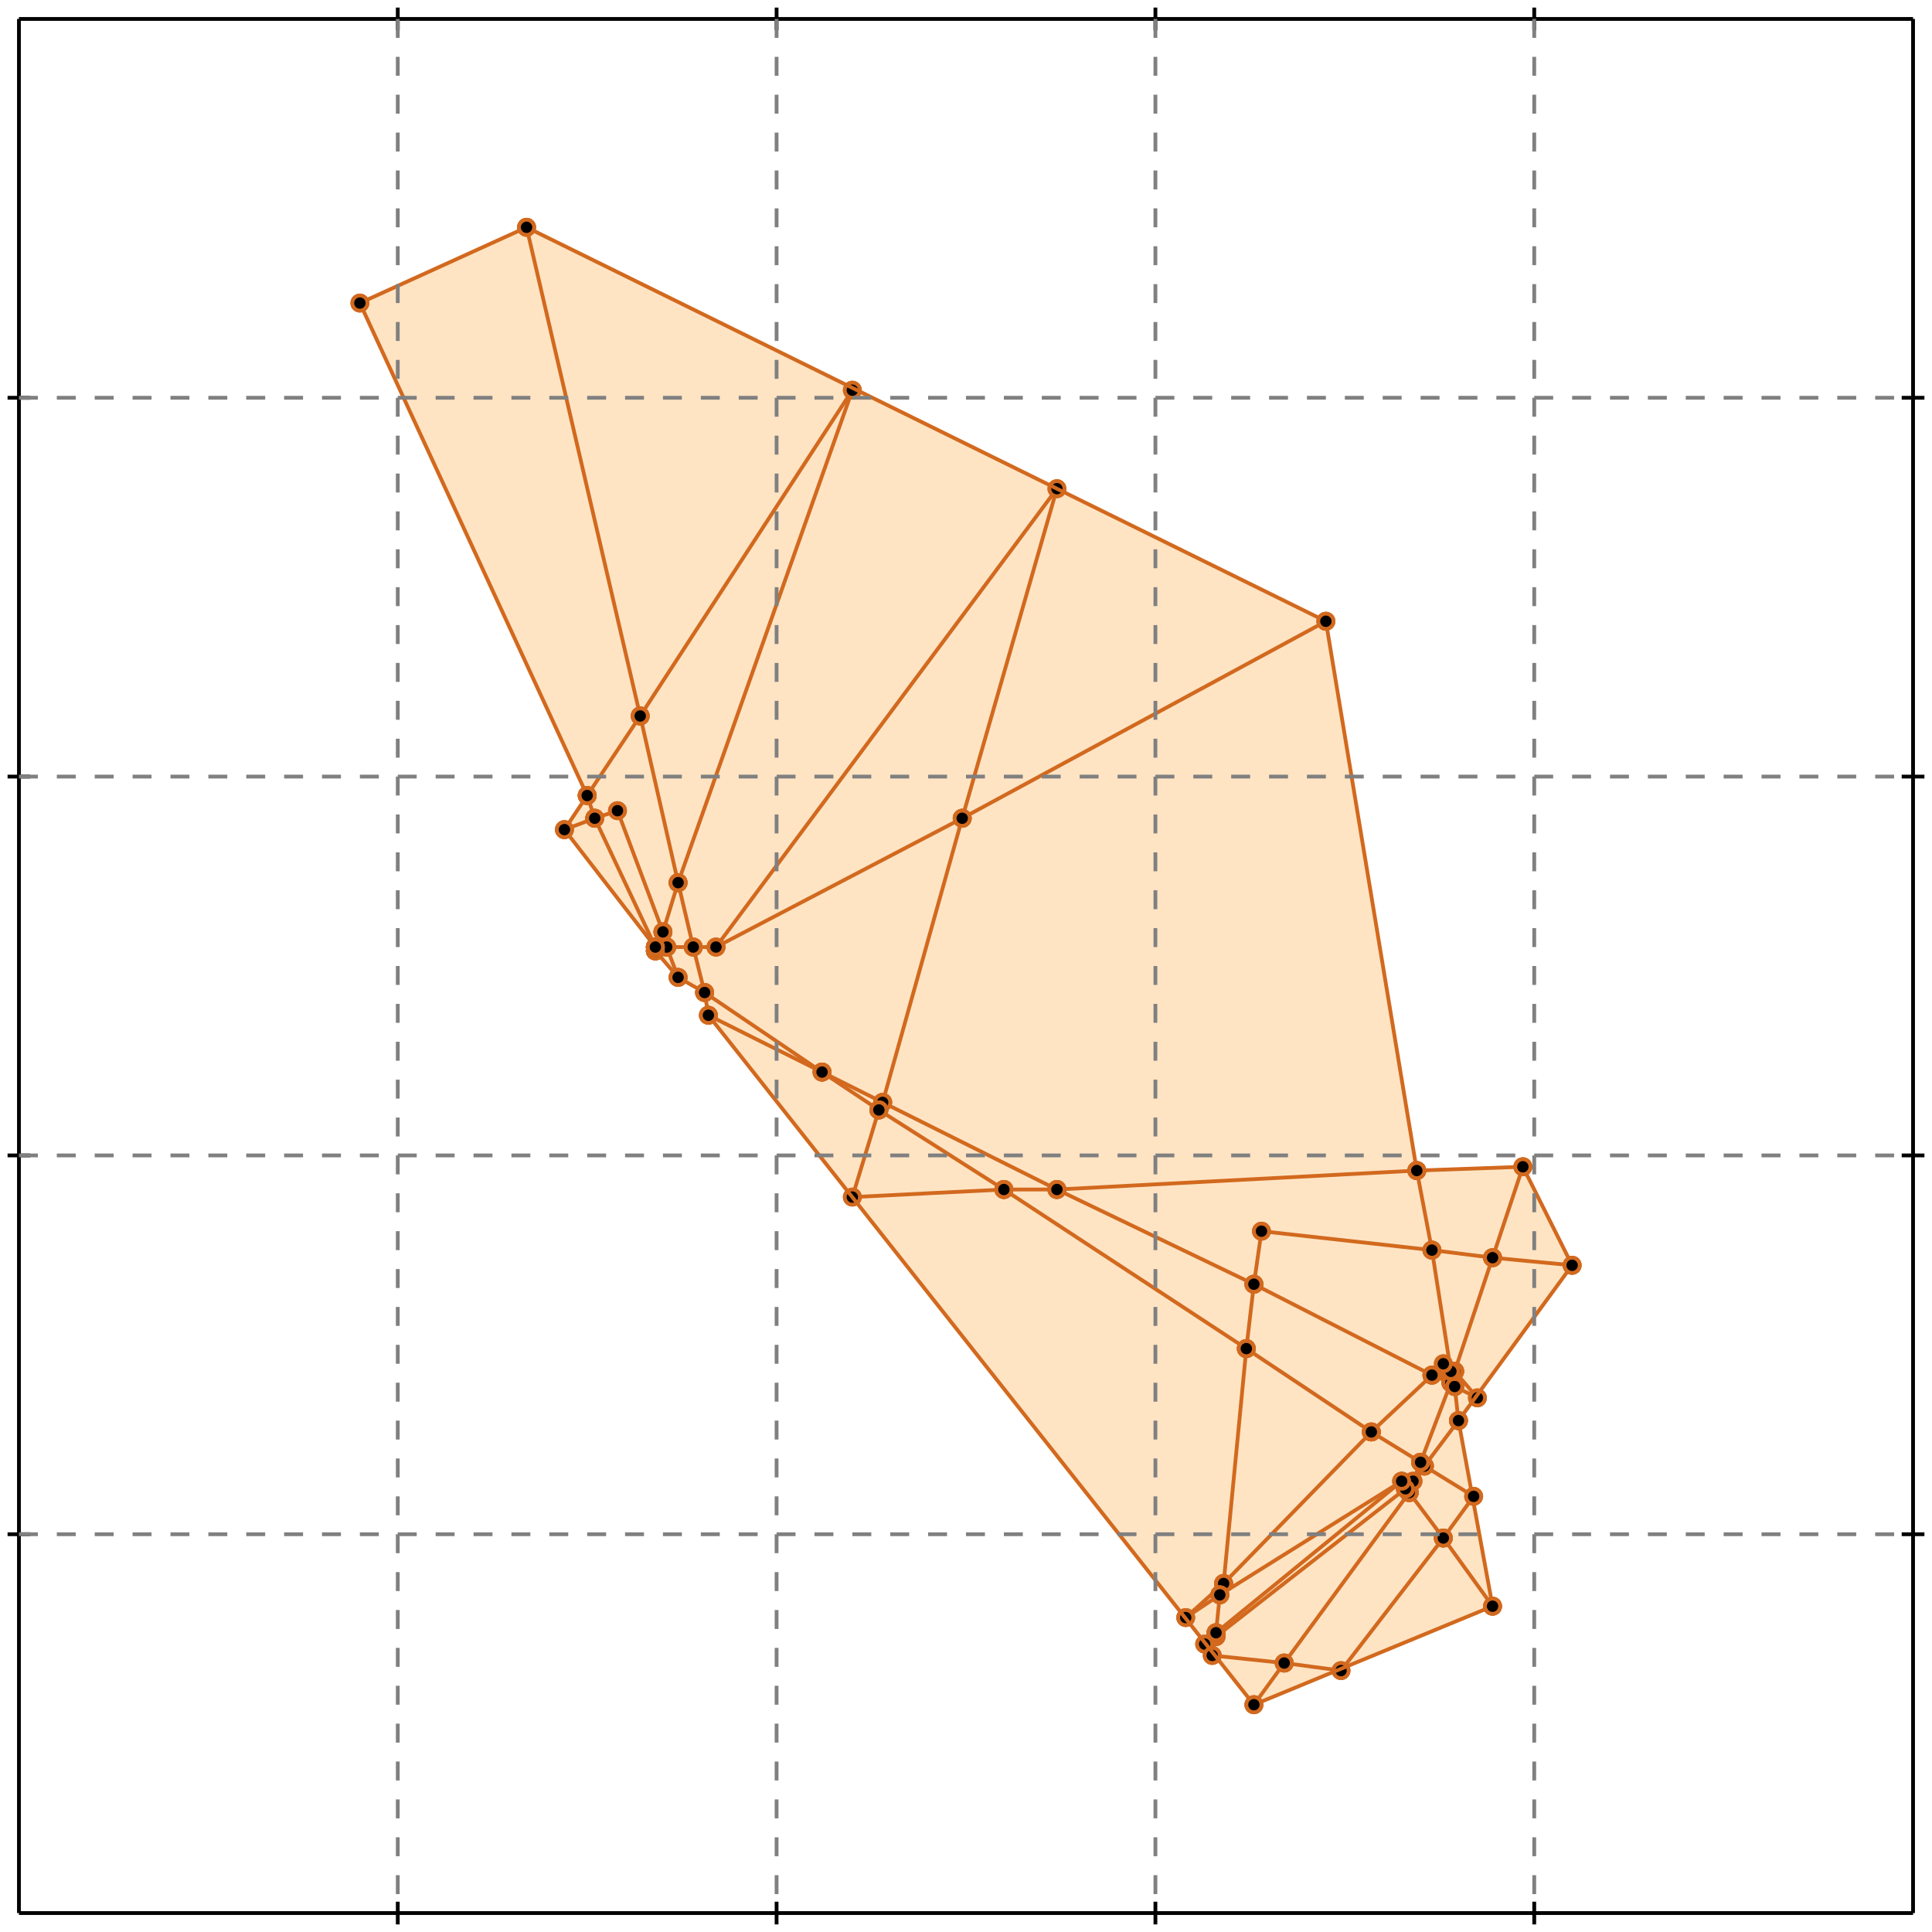 <?xml version="1.0" standalone="no"?>
<!DOCTYPE svg PUBLIC "-//W3C//DTD SVG 1.1//EN" 
  "http://www.w3.org/Graphics/SVG/1.1/DTD/svg11.dtd">
<svg width="510" height="510" version="1.1" id="toplevel"
    xmlns="http://www.w3.org/2000/svg"
    xmlns:xlink="http://www.w3.org/1999/xlink">
  <polygon points="331,450 394,424 385,375 415,334 402,308 374,309 350,164 139,60 95,80 155,210 149,219 173,250 173,251 173,251 179,258 186,262 187,268"
           fill="bisque"/>
  <g stroke="chocolate" stroke-width="1">
    <line x1="383" y1="363" x2="384" y2="362"/>
    <circle cx="383" cy="363" r="2"/>
    <circle cx="384" cy="362" r="2"/>
  </g>
  <g stroke="chocolate" stroke-width="1">
    <line x1="383" y1="365" x2="383" y2="363"/>
    <circle cx="383" cy="365" r="2"/>
    <circle cx="383" cy="363" r="2"/>
  </g>
  <g stroke="chocolate" stroke-width="1">
    <line x1="383" y1="363" x2="383" y2="362"/>
    <circle cx="383" cy="363" r="2"/>
    <circle cx="383" cy="362" r="2"/>
  </g>
  <g stroke="chocolate" stroke-width="1">
    <line x1="384" y1="366" x2="383" y2="363"/>
    <circle cx="384" cy="366" r="2"/>
    <circle cx="383" cy="363" r="2"/>
  </g>
  <g stroke="chocolate" stroke-width="1">
    <line x1="375" y1="386" x2="383" y2="365"/>
    <circle cx="375" cy="386" r="2"/>
    <circle cx="383" cy="365" r="2"/>
  </g>
  <g stroke="chocolate" stroke-width="1">
    <line x1="383" y1="365" x2="378" y2="363"/>
    <circle cx="383" cy="365" r="2"/>
    <circle cx="378" cy="363" r="2"/>
  </g>
  <g stroke="chocolate" stroke-width="1">
    <line x1="384" y1="366" x2="383" y2="365"/>
    <circle cx="384" cy="366" r="2"/>
    <circle cx="383" cy="365" r="2"/>
  </g>
  <g stroke="chocolate" stroke-width="1">
    <line x1="376" y1="387" x2="375" y2="386"/>
    <circle cx="376" cy="387" r="2"/>
    <circle cx="375" cy="386" r="2"/>
  </g>
  <g stroke="chocolate" stroke-width="1">
    <line x1="389" y1="395" x2="376" y2="387"/>
    <circle cx="389" cy="395" r="2"/>
    <circle cx="376" cy="387" r="2"/>
  </g>
  <g stroke="chocolate" stroke-width="1">
    <line x1="376" y1="387" x2="385" y2="375"/>
    <circle cx="376" cy="387" r="2"/>
    <circle cx="385" cy="375" r="2"/>
  </g>
  <g stroke="chocolate" stroke-width="1">
    <line x1="372" y1="394" x2="376" y2="387"/>
    <circle cx="372" cy="394" r="2"/>
    <circle cx="376" cy="387" r="2"/>
  </g>
  <g stroke="chocolate" stroke-width="1">
    <line x1="323" y1="418" x2="362" y2="378"/>
    <circle cx="323" cy="418" r="2"/>
    <circle cx="362" cy="378" r="2"/>
  </g>
  <g stroke="chocolate" stroke-width="1">
    <line x1="313" y1="427" x2="323" y2="418"/>
    <circle cx="313" cy="427" r="2"/>
    <circle cx="323" cy="418" r="2"/>
  </g>
  <g stroke="chocolate" stroke-width="1">
    <line x1="323" y1="418" x2="329" y2="356"/>
    <circle cx="323" cy="418" r="2"/>
    <circle cx="329" cy="356" r="2"/>
  </g>
  <g stroke="chocolate" stroke-width="1">
    <line x1="322" y1="421" x2="323" y2="418"/>
    <circle cx="322" cy="421" r="2"/>
    <circle cx="323" cy="418" r="2"/>
  </g>
  <g stroke="chocolate" stroke-width="1">
    <line x1="233" y1="291" x2="254" y2="216"/>
    <circle cx="233" cy="291" r="2"/>
    <circle cx="254" cy="216" r="2"/>
  </g>
  <g stroke="chocolate" stroke-width="1">
    <line x1="232" y1="293" x2="233" y2="291"/>
    <circle cx="232" cy="293" r="2"/>
    <circle cx="233" cy="291" r="2"/>
  </g>
  <g stroke="chocolate" stroke-width="1">
    <line x1="233" y1="291" x2="217" y2="283"/>
    <circle cx="233" cy="291" r="2"/>
    <circle cx="217" cy="283" r="2"/>
  </g>
  <g stroke="chocolate" stroke-width="1">
    <line x1="279" y1="314" x2="233" y2="291"/>
    <circle cx="279" cy="314" r="2"/>
    <circle cx="233" cy="291" r="2"/>
  </g>
  <g stroke="chocolate" stroke-width="1">
    <line x1="331" y1="339" x2="333" y2="325"/>
    <circle cx="331" cy="339" r="2"/>
    <circle cx="333" cy="325" r="2"/>
  </g>
  <g stroke="chocolate" stroke-width="1">
    <line x1="329" y1="356" x2="331" y2="339"/>
    <circle cx="329" cy="356" r="2"/>
    <circle cx="331" cy="339" r="2"/>
  </g>
  <g stroke="chocolate" stroke-width="1">
    <line x1="331" y1="339" x2="279" y2="314"/>
    <circle cx="331" cy="339" r="2"/>
    <circle cx="279" cy="314" r="2"/>
  </g>
  <g stroke="chocolate" stroke-width="1">
    <line x1="378" y1="363" x2="331" y2="339"/>
    <circle cx="378" cy="363" r="2"/>
    <circle cx="331" cy="339" r="2"/>
  </g>
  <g stroke="chocolate" stroke-width="1">
    <line x1="374" y1="309" x2="402" y2="308"/>
    <circle cx="374" cy="309" r="2"/>
    <circle cx="402" cy="308" r="2"/>
  </g>
  <g stroke="chocolate" stroke-width="1">
    <line x1="279" y1="314" x2="374" y2="309"/>
    <circle cx="279" cy="314" r="2"/>
    <circle cx="374" cy="309" r="2"/>
  </g>
  <g stroke="chocolate" stroke-width="1">
    <line x1="374" y1="309" x2="350" y2="164"/>
    <circle cx="374" cy="309" r="2"/>
    <circle cx="350" cy="164" r="2"/>
  </g>
  <g stroke="chocolate" stroke-width="1">
    <line x1="378" y1="330" x2="374" y2="309"/>
    <circle cx="378" cy="330" r="2"/>
    <circle cx="374" cy="309" r="2"/>
  </g>
  <g stroke="chocolate" stroke-width="1">
    <line x1="375" y1="386" x2="362" y2="378"/>
    <circle cx="375" cy="386" r="2"/>
    <circle cx="362" cy="378" r="2"/>
  </g>
  <g stroke="chocolate" stroke-width="1">
    <line x1="373" y1="391" x2="375" y2="386"/>
    <circle cx="373" cy="391" r="2"/>
    <circle cx="375" cy="386" r="2"/>
  </g>
  <g stroke="chocolate" stroke-width="1">
    <line x1="173" y1="250" x2="175" y2="246"/>
    <circle cx="173" cy="250" r="2"/>
    <circle cx="175" cy="246" r="2"/>
  </g>
  <g stroke="chocolate" stroke-width="1">
    <line x1="173" y1="251" x2="173" y2="250"/>
    <circle cx="173" cy="251" r="2"/>
    <circle cx="173" cy="250" r="2"/>
  </g>
  <g stroke="chocolate" stroke-width="1">
    <line x1="173" y1="250" x2="173" y2="250"/>
    <circle cx="173" cy="250" r="2"/>
    <circle cx="173" cy="250" r="2"/>
  </g>
  <g stroke="chocolate" stroke-width="1">
    <line x1="173" y1="251" x2="173" y2="250"/>
    <circle cx="173" cy="251" r="2"/>
    <circle cx="173" cy="250" r="2"/>
  </g>
  <g stroke="chocolate" stroke-width="1">
    <line x1="155" y1="210" x2="169" y2="189"/>
    <circle cx="155" cy="210" r="2"/>
    <circle cx="169" cy="189" r="2"/>
  </g>
  <g stroke="chocolate" stroke-width="1">
    <line x1="149" y1="219" x2="155" y2="210"/>
    <circle cx="149" cy="219" r="2"/>
    <circle cx="155" cy="210" r="2"/>
  </g>
  <g stroke="chocolate" stroke-width="1">
    <line x1="155" y1="210" x2="95" y2="80"/>
    <circle cx="155" cy="210" r="2"/>
    <circle cx="95" cy="80" r="2"/>
  </g>
  <g stroke="chocolate" stroke-width="1">
    <line x1="157" y1="216" x2="155" y2="210"/>
    <circle cx="157" cy="216" r="2"/>
    <circle cx="155" cy="210" r="2"/>
  </g>
  <g stroke="chocolate" stroke-width="1">
    <line x1="385" y1="375" x2="384" y2="366"/>
    <circle cx="385" cy="375" r="2"/>
    <circle cx="384" cy="366" r="2"/>
  </g>
  <g stroke="chocolate" stroke-width="1">
    <line x1="390" y1="369" x2="384" y2="366"/>
    <circle cx="390" cy="369" r="2"/>
    <circle cx="384" cy="366" r="2"/>
  </g>
  <g stroke="chocolate" stroke-width="1">
    <line x1="362" y1="378" x2="329" y2="356"/>
    <circle cx="362" cy="378" r="2"/>
    <circle cx="329" cy="356" r="2"/>
  </g>
  <g stroke="chocolate" stroke-width="1">
    <line x1="362" y1="378" x2="378" y2="363"/>
    <circle cx="362" cy="378" r="2"/>
    <circle cx="378" cy="363" r="2"/>
  </g>
  <g stroke="chocolate" stroke-width="1">
    <line x1="339" y1="439" x2="372" y2="394"/>
    <circle cx="339" cy="439" r="2"/>
    <circle cx="372" cy="394" r="2"/>
  </g>
  <g stroke="chocolate" stroke-width="1">
    <line x1="372" y1="394" x2="371" y2="393"/>
    <circle cx="372" cy="394" r="2"/>
    <circle cx="371" cy="393" r="2"/>
  </g>
  <g stroke="chocolate" stroke-width="1">
    <line x1="381" y1="406" x2="372" y2="394"/>
    <circle cx="381" cy="406" r="2"/>
    <circle cx="372" cy="394" r="2"/>
  </g>
  <g stroke="chocolate" stroke-width="1">
    <line x1="225" y1="316" x2="232" y2="293"/>
    <circle cx="225" cy="316" r="2"/>
    <circle cx="232" cy="293" r="2"/>
  </g>
  <g stroke="chocolate" stroke-width="1">
    <line x1="232" y1="293" x2="217" y2="283"/>
    <circle cx="232" cy="293" r="2"/>
    <circle cx="217" cy="283" r="2"/>
  </g>
  <g stroke="chocolate" stroke-width="1">
    <line x1="265" y1="314" x2="232" y2="293"/>
    <circle cx="265" cy="314" r="2"/>
    <circle cx="232" cy="293" r="2"/>
  </g>
  <g stroke="chocolate" stroke-width="1">
    <line x1="329" y1="356" x2="265" y2="314"/>
    <circle cx="329" cy="356" r="2"/>
    <circle cx="265" cy="314" r="2"/>
  </g>
  <g stroke="chocolate" stroke-width="1">
    <line x1="265" y1="314" x2="279" y2="314"/>
    <circle cx="265" cy="314" r="2"/>
    <circle cx="279" cy="314" r="2"/>
  </g>
  <g stroke="chocolate" stroke-width="1">
    <line x1="183" y1="250" x2="179" y2="233"/>
    <circle cx="183" cy="250" r="2"/>
    <circle cx="179" cy="233" r="2"/>
  </g>
  <g stroke="chocolate" stroke-width="1">
    <line x1="186" y1="262" x2="183" y2="250"/>
    <circle cx="186" cy="262" r="2"/>
    <circle cx="183" cy="250" r="2"/>
  </g>
  <g stroke="chocolate" stroke-width="1">
    <line x1="183" y1="250" x2="189" y2="250"/>
    <circle cx="183" cy="250" r="2"/>
    <circle cx="189" cy="250" r="2"/>
  </g>
  <g stroke="chocolate" stroke-width="1">
    <line x1="176" y1="250" x2="183" y2="250"/>
    <circle cx="176" cy="250" r="2"/>
    <circle cx="183" cy="250" r="2"/>
  </g>
  <g stroke="chocolate" stroke-width="1">
    <line x1="175" y1="246" x2="179" y2="233"/>
    <circle cx="175" cy="246" r="2"/>
    <circle cx="179" cy="233" r="2"/>
  </g>
  <g stroke="chocolate" stroke-width="1">
    <line x1="175" y1="246" x2="163" y2="214"/>
    <circle cx="175" cy="246" r="2"/>
    <circle cx="163" cy="214" r="2"/>
  </g>
  <g stroke="chocolate" stroke-width="1">
    <line x1="176" y1="250" x2="175" y2="246"/>
    <circle cx="176" cy="250" r="2"/>
    <circle cx="175" cy="246" r="2"/>
  </g>
  <g stroke="chocolate" stroke-width="1">
    <line x1="321" y1="432" x2="321" y2="431"/>
    <circle cx="321" cy="432" r="2"/>
    <circle cx="321" cy="431" r="2"/>
  </g>
  <g stroke="chocolate" stroke-width="1">
    <line x1="320" y1="437" x2="321" y2="432"/>
    <circle cx="320" cy="437" r="2"/>
    <circle cx="321" cy="432" r="2"/>
  </g>
  <g stroke="chocolate" stroke-width="1">
    <line x1="321" y1="432" x2="371" y2="393"/>
    <circle cx="321" cy="432" r="2"/>
    <circle cx="371" cy="393" r="2"/>
  </g>
  <g stroke="chocolate" stroke-width="1">
    <line x1="318" y1="434" x2="321" y2="432"/>
    <circle cx="318" cy="434" r="2"/>
    <circle cx="321" cy="432" r="2"/>
  </g>
  <g stroke="chocolate" stroke-width="1">
    <line x1="378" y1="330" x2="333" y2="325"/>
    <circle cx="378" cy="330" r="2"/>
    <circle cx="333" cy="325" r="2"/>
  </g>
  <g stroke="chocolate" stroke-width="1">
    <line x1="394" y1="332" x2="378" y2="330"/>
    <circle cx="394" cy="332" r="2"/>
    <circle cx="378" cy="330" r="2"/>
  </g>
  <g stroke="chocolate" stroke-width="1">
    <line x1="383" y1="362" x2="378" y2="330"/>
    <circle cx="383" cy="362" r="2"/>
    <circle cx="378" cy="330" r="2"/>
  </g>
  <g stroke="chocolate" stroke-width="1">
    <line x1="384" y1="362" x2="394" y2="332"/>
    <circle cx="384" cy="362" r="2"/>
    <circle cx="394" cy="332" r="2"/>
  </g>
  <g stroke="chocolate" stroke-width="1">
    <line x1="384" y1="362" x2="383" y2="362"/>
    <circle cx="384" cy="362" r="2"/>
    <circle cx="383" cy="362" r="2"/>
  </g>
  <g stroke="chocolate" stroke-width="1">
    <line x1="390" y1="369" x2="384" y2="362"/>
    <circle cx="390" cy="369" r="2"/>
    <circle cx="384" cy="362" r="2"/>
  </g>
  <g stroke="chocolate" stroke-width="1">
    <line x1="187" y1="268" x2="186" y2="262"/>
    <circle cx="187" cy="268" r="2"/>
    <circle cx="186" cy="262" r="2"/>
  </g>
  <g stroke="chocolate" stroke-width="1">
    <line x1="186" y1="262" x2="179" y2="258"/>
    <circle cx="186" cy="262" r="2"/>
    <circle cx="179" cy="258" r="2"/>
  </g>
  <g stroke="chocolate" stroke-width="1">
    <line x1="217" y1="283" x2="186" y2="262"/>
    <circle cx="217" cy="283" r="2"/>
    <circle cx="186" cy="262" r="2"/>
  </g>
  <g stroke="chocolate" stroke-width="1">
    <line x1="173" y1="251" x2="176" y2="250"/>
    <circle cx="173" cy="251" r="2"/>
    <circle cx="176" cy="250" r="2"/>
  </g>
  <g stroke="chocolate" stroke-width="1">
    <line x1="173" y1="251" x2="173" y2="251"/>
    <circle cx="173" cy="251" r="2"/>
    <circle cx="173" cy="251" r="2"/>
  </g>
  <g stroke="chocolate" stroke-width="1">
    <line x1="179" y1="258" x2="173" y2="251"/>
    <circle cx="179" cy="258" r="2"/>
    <circle cx="173" cy="251" r="2"/>
  </g>
  <g stroke="chocolate" stroke-width="1">
    <line x1="394" y1="424" x2="385" y2="375"/>
    <circle cx="394" cy="424" r="2"/>
    <circle cx="385" cy="375" r="2"/>
  </g>
  <g stroke="chocolate" stroke-width="1">
    <line x1="385" y1="375" x2="415" y2="334"/>
    <circle cx="385" cy="375" r="2"/>
    <circle cx="415" cy="334" r="2"/>
  </g>
  <g stroke="chocolate" stroke-width="1">
    <line x1="169" y1="189" x2="139" y2="60"/>
    <circle cx="169" cy="189" r="2"/>
    <circle cx="139" cy="60" r="2"/>
  </g>
  <g stroke="chocolate" stroke-width="1">
    <line x1="179" y1="233" x2="169" y2="189"/>
    <circle cx="179" cy="233" r="2"/>
    <circle cx="169" cy="189" r="2"/>
  </g>
  <g stroke="chocolate" stroke-width="1">
    <line x1="169" y1="189" x2="225" y2="103"/>
    <circle cx="169" cy="189" r="2"/>
    <circle cx="225" cy="103" r="2"/>
  </g>
  <g stroke="chocolate" stroke-width="1">
    <line x1="173" y1="250" x2="157" y2="216"/>
    <circle cx="173" cy="250" r="2"/>
    <circle cx="157" cy="216" r="2"/>
  </g>
  <g stroke="chocolate" stroke-width="1">
    <line x1="157" y1="216" x2="163" y2="214"/>
    <circle cx="157" cy="216" r="2"/>
    <circle cx="163" cy="214" r="2"/>
  </g>
  <g stroke="chocolate" stroke-width="1">
    <line x1="149" y1="219" x2="157" y2="216"/>
    <circle cx="149" cy="219" r="2"/>
    <circle cx="157" cy="216" r="2"/>
  </g>
  <g stroke="chocolate" stroke-width="1">
    <line x1="254" y1="216" x2="350" y2="164"/>
    <circle cx="254" cy="216" r="2"/>
    <circle cx="350" cy="164" r="2"/>
  </g>
  <g stroke="chocolate" stroke-width="1">
    <line x1="189" y1="250" x2="254" y2="216"/>
    <circle cx="189" cy="250" r="2"/>
    <circle cx="254" cy="216" r="2"/>
  </g>
  <g stroke="chocolate" stroke-width="1">
    <line x1="254" y1="216" x2="279" y2="129"/>
    <circle cx="254" cy="216" r="2"/>
    <circle cx="279" cy="129" r="2"/>
  </g>
  <g stroke="chocolate" stroke-width="1">
    <line x1="378" y1="363" x2="381" y2="360"/>
    <circle cx="378" cy="363" r="2"/>
    <circle cx="381" cy="360" r="2"/>
  </g>
  <g stroke="chocolate" stroke-width="1">
    <line x1="394" y1="424" x2="381" y2="406"/>
    <circle cx="394" cy="424" r="2"/>
    <circle cx="381" cy="406" r="2"/>
  </g>
  <g stroke="chocolate" stroke-width="1">
    <line x1="381" y1="406" x2="389" y2="395"/>
    <circle cx="381" cy="406" r="2"/>
    <circle cx="389" cy="395" r="2"/>
  </g>
  <g stroke="chocolate" stroke-width="1">
    <line x1="354" y1="441" x2="381" y2="406"/>
    <circle cx="354" cy="441" r="2"/>
    <circle cx="381" cy="406" r="2"/>
  </g>
  <g stroke="chocolate" stroke-width="1">
    <line x1="321" y1="431" x2="322" y2="421"/>
    <circle cx="321" cy="431" r="2"/>
    <circle cx="322" cy="421" r="2"/>
  </g>
  <g stroke="chocolate" stroke-width="1">
    <line x1="321" y1="431" x2="370" y2="391"/>
    <circle cx="321" cy="431" r="2"/>
    <circle cx="370" cy="391" r="2"/>
  </g>
  <g stroke="chocolate" stroke-width="1">
    <line x1="318" y1="434" x2="321" y2="431"/>
    <circle cx="318" cy="434" r="2"/>
    <circle cx="321" cy="431" r="2"/>
  </g>
  <g stroke="chocolate" stroke-width="1">
    <line x1="322" y1="421" x2="370" y2="391"/>
    <circle cx="322" cy="421" r="2"/>
    <circle cx="370" cy="391" r="2"/>
  </g>
  <g stroke="chocolate" stroke-width="1">
    <line x1="313" y1="427" x2="322" y2="421"/>
    <circle cx="313" cy="427" r="2"/>
    <circle cx="322" cy="421" r="2"/>
  </g>
  <g stroke="chocolate" stroke-width="1">
    <line x1="225" y1="316" x2="265" y2="314"/>
    <circle cx="225" cy="316" r="2"/>
    <circle cx="265" cy="314" r="2"/>
  </g>
  <g stroke="chocolate" stroke-width="1">
    <line x1="179" y1="233" x2="225" y2="103"/>
    <circle cx="179" cy="233" r="2"/>
    <circle cx="225" cy="103" r="2"/>
  </g>
  <g stroke="chocolate" stroke-width="1">
    <line x1="394" y1="332" x2="402" y2="308"/>
    <circle cx="394" cy="332" r="2"/>
    <circle cx="402" cy="308" r="2"/>
  </g>
  <g stroke="chocolate" stroke-width="1">
    <line x1="415" y1="334" x2="394" y2="332"/>
    <circle cx="415" cy="334" r="2"/>
    <circle cx="394" cy="332" r="2"/>
  </g>
  <g stroke="chocolate" stroke-width="1">
    <line x1="179" y1="258" x2="176" y2="250"/>
    <circle cx="179" cy="258" r="2"/>
    <circle cx="176" cy="250" r="2"/>
  </g>
  <g stroke="chocolate" stroke-width="1">
    <line x1="371" y1="393" x2="373" y2="391"/>
    <circle cx="371" cy="393" r="2"/>
    <circle cx="373" cy="391" r="2"/>
  </g>
  <g stroke="chocolate" stroke-width="1">
    <line x1="371" y1="393" x2="370" y2="391"/>
    <circle cx="371" cy="393" r="2"/>
    <circle cx="370" cy="391" r="2"/>
  </g>
  <g stroke="chocolate" stroke-width="1">
    <line x1="383" y1="362" x2="381" y2="360"/>
    <circle cx="383" cy="362" r="2"/>
    <circle cx="381" cy="360" r="2"/>
  </g>
  <g stroke="chocolate" stroke-width="1">
    <line x1="217" y1="283" x2="187" y2="268"/>
    <circle cx="217" cy="283" r="2"/>
    <circle cx="187" cy="268" r="2"/>
  </g>
  <g stroke="chocolate" stroke-width="1">
    <line x1="173" y1="251" x2="173" y2="250"/>
    <circle cx="173" cy="251" r="2"/>
    <circle cx="173" cy="250" r="2"/>
  </g>
  <g stroke="chocolate" stroke-width="1">
    <line x1="173" y1="250" x2="149" y2="219"/>
    <circle cx="173" cy="250" r="2"/>
    <circle cx="149" cy="219" r="2"/>
  </g>
  <g stroke="chocolate" stroke-width="1">
    <line x1="331" y1="450" x2="339" y2="439"/>
    <circle cx="331" cy="450" r="2"/>
    <circle cx="339" cy="439" r="2"/>
  </g>
  <g stroke="chocolate" stroke-width="1">
    <line x1="339" y1="439" x2="320" y2="437"/>
    <circle cx="339" cy="439" r="2"/>
    <circle cx="320" cy="437" r="2"/>
  </g>
  <g stroke="chocolate" stroke-width="1">
    <line x1="354" y1="441" x2="339" y2="439"/>
    <circle cx="354" cy="441" r="2"/>
    <circle cx="339" cy="439" r="2"/>
  </g>
  <g stroke="chocolate" stroke-width="1">
    <line x1="95" y1="80" x2="139" y2="60"/>
    <circle cx="95" cy="80" r="2"/>
    <circle cx="139" cy="60" r="2"/>
  </g>
  <g stroke="chocolate" stroke-width="1">
    <line x1="189" y1="250" x2="279" y2="129"/>
    <circle cx="189" cy="250" r="2"/>
    <circle cx="279" cy="129" r="2"/>
  </g>
  <g stroke="chocolate" stroke-width="1">
    <line x1="350" y1="164" x2="139" y2="60"/>
    <circle cx="350" cy="164" r="2"/>
    <circle cx="139" cy="60" r="2"/>
  </g>
  <g stroke="chocolate" stroke-width="1">
    <line x1="415" y1="334" x2="402" y2="308"/>
    <circle cx="415" cy="334" r="2"/>
    <circle cx="402" cy="308" r="2"/>
  </g>
  <g stroke="chocolate" stroke-width="1">
    <line x1="331" y1="450" x2="394" y2="424"/>
    <circle cx="331" cy="450" r="2"/>
    <circle cx="394" cy="424" r="2"/>
  </g>
  <g stroke="chocolate" stroke-width="1">
    <line x1="331" y1="450" x2="187" y2="268"/>
    <circle cx="331" cy="450" r="2"/>
    <circle cx="187" cy="268" r="2"/>
  </g>
  <g stroke="black" stroke-width="1">
    <line x1="5" y1="5" x2="505" y2="5"/>
    <line x1="5" y1="5" x2="5" y2="505"/>
    <line x1="505" y1="505" x2="5" y2="505"/>
    <line x1="505" y1="505" x2="505" y2="5"/>
    <line x1="105" y1="2" x2="105" y2="8"/>
    <line x1="2" y1="105" x2="8" y2="105"/>
    <line x1="105" y1="502" x2="105" y2="508"/>
    <line x1="502" y1="105" x2="508" y2="105"/>
    <line x1="205" y1="2" x2="205" y2="8"/>
    <line x1="2" y1="205" x2="8" y2="205"/>
    <line x1="205" y1="502" x2="205" y2="508"/>
    <line x1="502" y1="205" x2="508" y2="205"/>
    <line x1="305" y1="2" x2="305" y2="8"/>
    <line x1="2" y1="305" x2="8" y2="305"/>
    <line x1="305" y1="502" x2="305" y2="508"/>
    <line x1="502" y1="305" x2="508" y2="305"/>
    <line x1="405" y1="2" x2="405" y2="8"/>
    <line x1="2" y1="405" x2="8" y2="405"/>
    <line x1="405" y1="502" x2="405" y2="508"/>
    <line x1="502" y1="405" x2="508" y2="405"/>
  </g>
  <g stroke="gray" stroke-width="1" stroke-dasharray="5,5">
    <line x1="105" y1="5" x2="105" y2="505"/>
    <line x1="5" y1="105" x2="505" y2="105"/>
    <line x1="205" y1="5" x2="205" y2="505"/>
    <line x1="5" y1="205" x2="505" y2="205"/>
    <line x1="305" y1="5" x2="305" y2="505"/>
    <line x1="5" y1="305" x2="505" y2="305"/>
    <line x1="405" y1="5" x2="405" y2="505"/>
    <line x1="5" y1="405" x2="505" y2="405"/>
  </g>
</svg>

